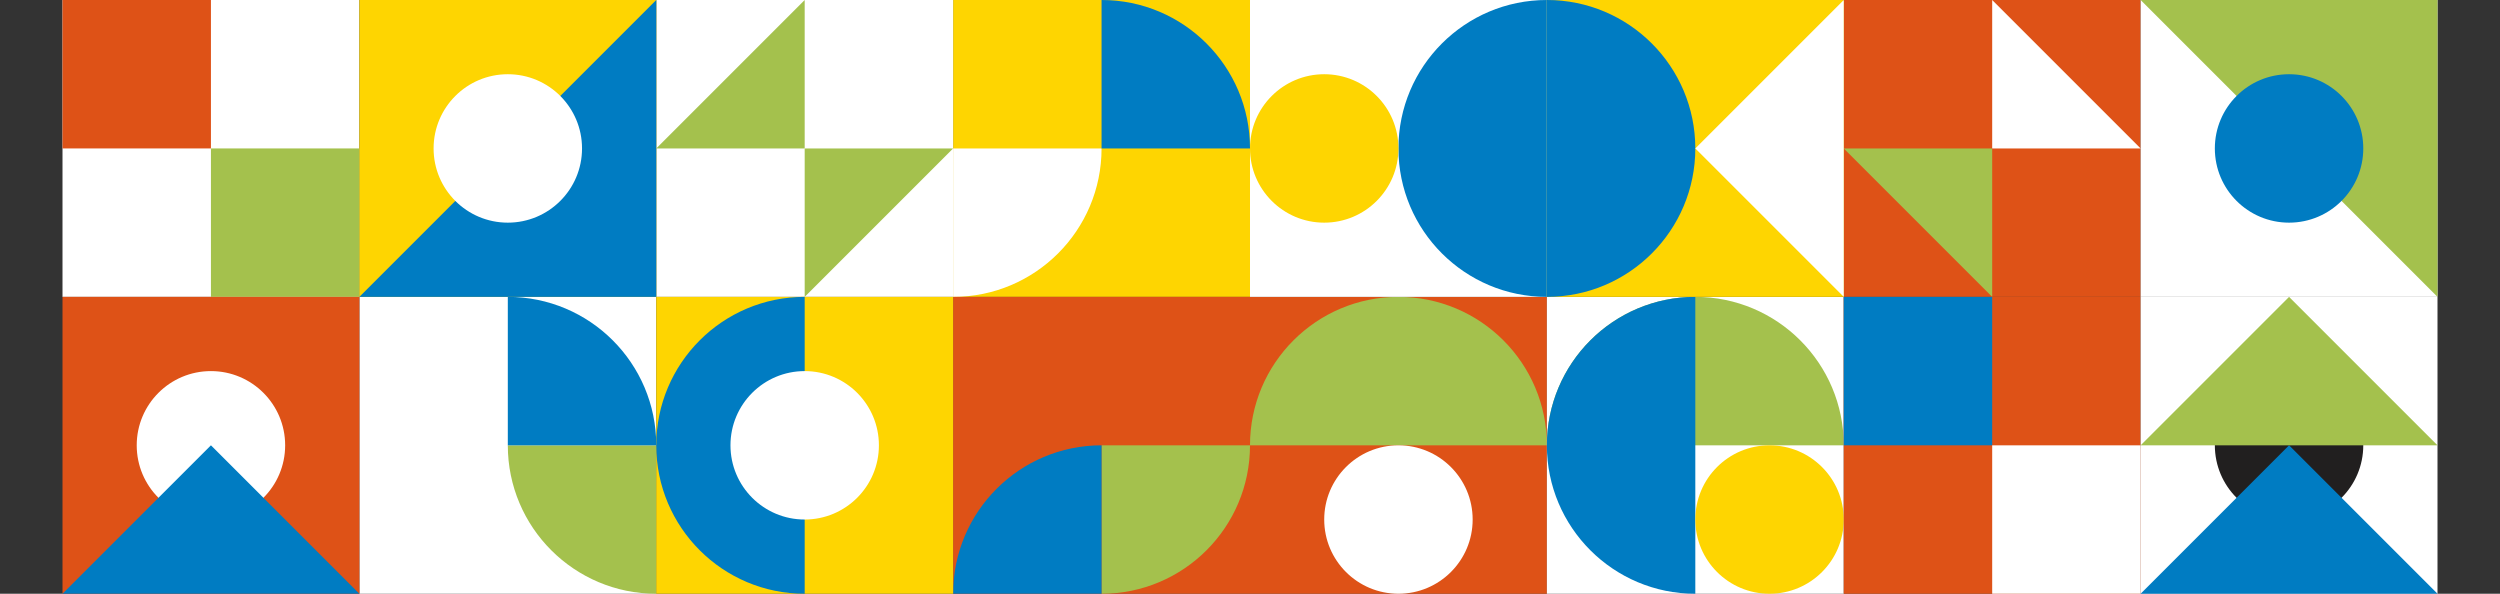 <svg width="1280" height="304" viewBox="0 0 1280 304" fill="none" xmlns="http://www.w3.org/2000/svg">
<rect x="0" y="0" width="1280" height="304" fill="#333333" stroke="none"/>
<rect x="488" width="152" height="152" fill="#FED501"/>
<path d="M488 76H564C564 117.974 529.974 152 488 152V76Z" fill="white"/>
<path d="M564 0C605.974 0 640 34.026 640 76H564V0Z" fill="#007CC2"/>
<rect x="488" y="152" width="152" height="152" fill="#DE5217"/>
<path d="M564 228H640C640 269.974 605.974 304 564 304V228Z" fill="#A4C14D"/>
<path d="M564 228C522.026 228 488 262.026 488 304H564V228Z" fill="#007CC2"/>
<rect x="184" y="152" width="152" height="152" fill="white"/>
<path d="M336 228H260C260 269.974 294.026 304 336 304V228Z" fill="#A4C14D"/>
<path d="M260 152C301.974 152 336 186.026 336 228H260V152Z" fill="#007CC2"/>
<rect x="336" width="152" height="152" fill="white"/>
<path d="M412 76H488L412 152V76Z" fill="#A4C14D"/>
<path d="M412 0V76H336L412 0Z" fill="#A4C14D"/>
<rect x="336" y="152" width="152" height="152" fill="#FED501"/>
<path d="M412 304C370.026 304 336 269.974 336 228C336 186.026 370.026 152 412 152V304Z" fill="#007CC2"/>
<circle cx="412" cy="228" r="38" fill="white"/>
<rect x="32" width="152" height="152" fill="white"/>
<rect x="108" y="76" width="76" height="76" fill="#A4C14D"/>
<rect x="32" width="76" height="76" fill="#DE5217"/>
<rect x="32" y="152" width="152" height="152" fill="#DE5217"/>
<circle cx="108" cy="228" r="38" fill="white"/>
<path d="M184 304H32L108 228L184 304Z" fill="#007CC2"/>
<rect x="184" width="152" height="152" fill="#FED501"/>
<path d="M336 0V152H184L336 0Z" fill="#007CC2"/>
<circle cx="260" cy="76" r="38" fill="white"/>
<rect x="944" width="152" height="152" fill="#DE5217"/>
<path d="M1020 76L1020 0L1096 76L1020 76Z" fill="white"/>
<path d="M944 76L1020 76L1020 152L944 76Z" fill="#A4C14D"/>
<rect x="640" y="152" width="152" height="152" fill="#DE5217"/>
<path d="M640 228C640 186.026 674.026 152 716 152C757.974 152 792 186.026 792 228L640 228Z" fill="#A4C14D"/>
<ellipse cx="716" cy="266" rx="38" ry="38" fill="white"/>
<rect x="792" y="152" width="152" height="152" fill="white"/>
<path d="M792 228C792 186.026 826.026 152 868 152C909.974 152 944 186.026 944 228L792 228Z" fill="#A4C14D"/>
<path d="M868 304C826.026 304 792 269.974 792 228C792 186.026 826.026 152 868 152V304Z" fill="#007CC2"/>
<ellipse cx="906" cy="266" rx="38" ry="38" fill="#FED501"/>
<rect x="640" width="152" height="152" fill="white"/>
<path d="M792 152C750.026 152 716 117.974 716 76C716 34.026 750.026 0 792 0V152Z" fill="#007CC2"/>
<circle cx="678" cy="76" r="38" fill="#FED501"/>
<rect x="792" width="152" height="152" fill="#FED501"/>
<path d="M792 152C833.974 152 868 117.974 868 76C868 34.026 833.974 0 792 0V152Z" fill="#007CC2"/>
<path d="M944 -1.85809e-05L944 152L868 76L944 -1.85809e-05Z" fill="white"/>
<rect x="944" y="152" width="152" height="152" fill="#DE5217"/>
<rect x="944" y="152" width="76" height="76" fill="#007CC2"/>
<rect x="1020" y="228" width="76" height="76" fill="white"/>
<rect x="1096" y="152" width="152" height="152" fill="white"/>
<circle cx="1172" cy="228" r="38" fill="#211F1F"/>
<path d="M1248 304H1096L1172 228L1248 304Z" fill="#007CC2"/>
<path d="M1248 228H1096L1172 152L1248 228Z" fill="#A4C14D"/>
<rect x="1096" width="152" height="152" fill="white"/>
<path d="M1096 -3.8147e-06L1248 -1.04588e-05L1248 152L1096 -3.8147e-06Z" fill="#A4C14D"/>
<circle cx="1172" cy="76" r="38" fill="#007CC2"/>
</svg>
